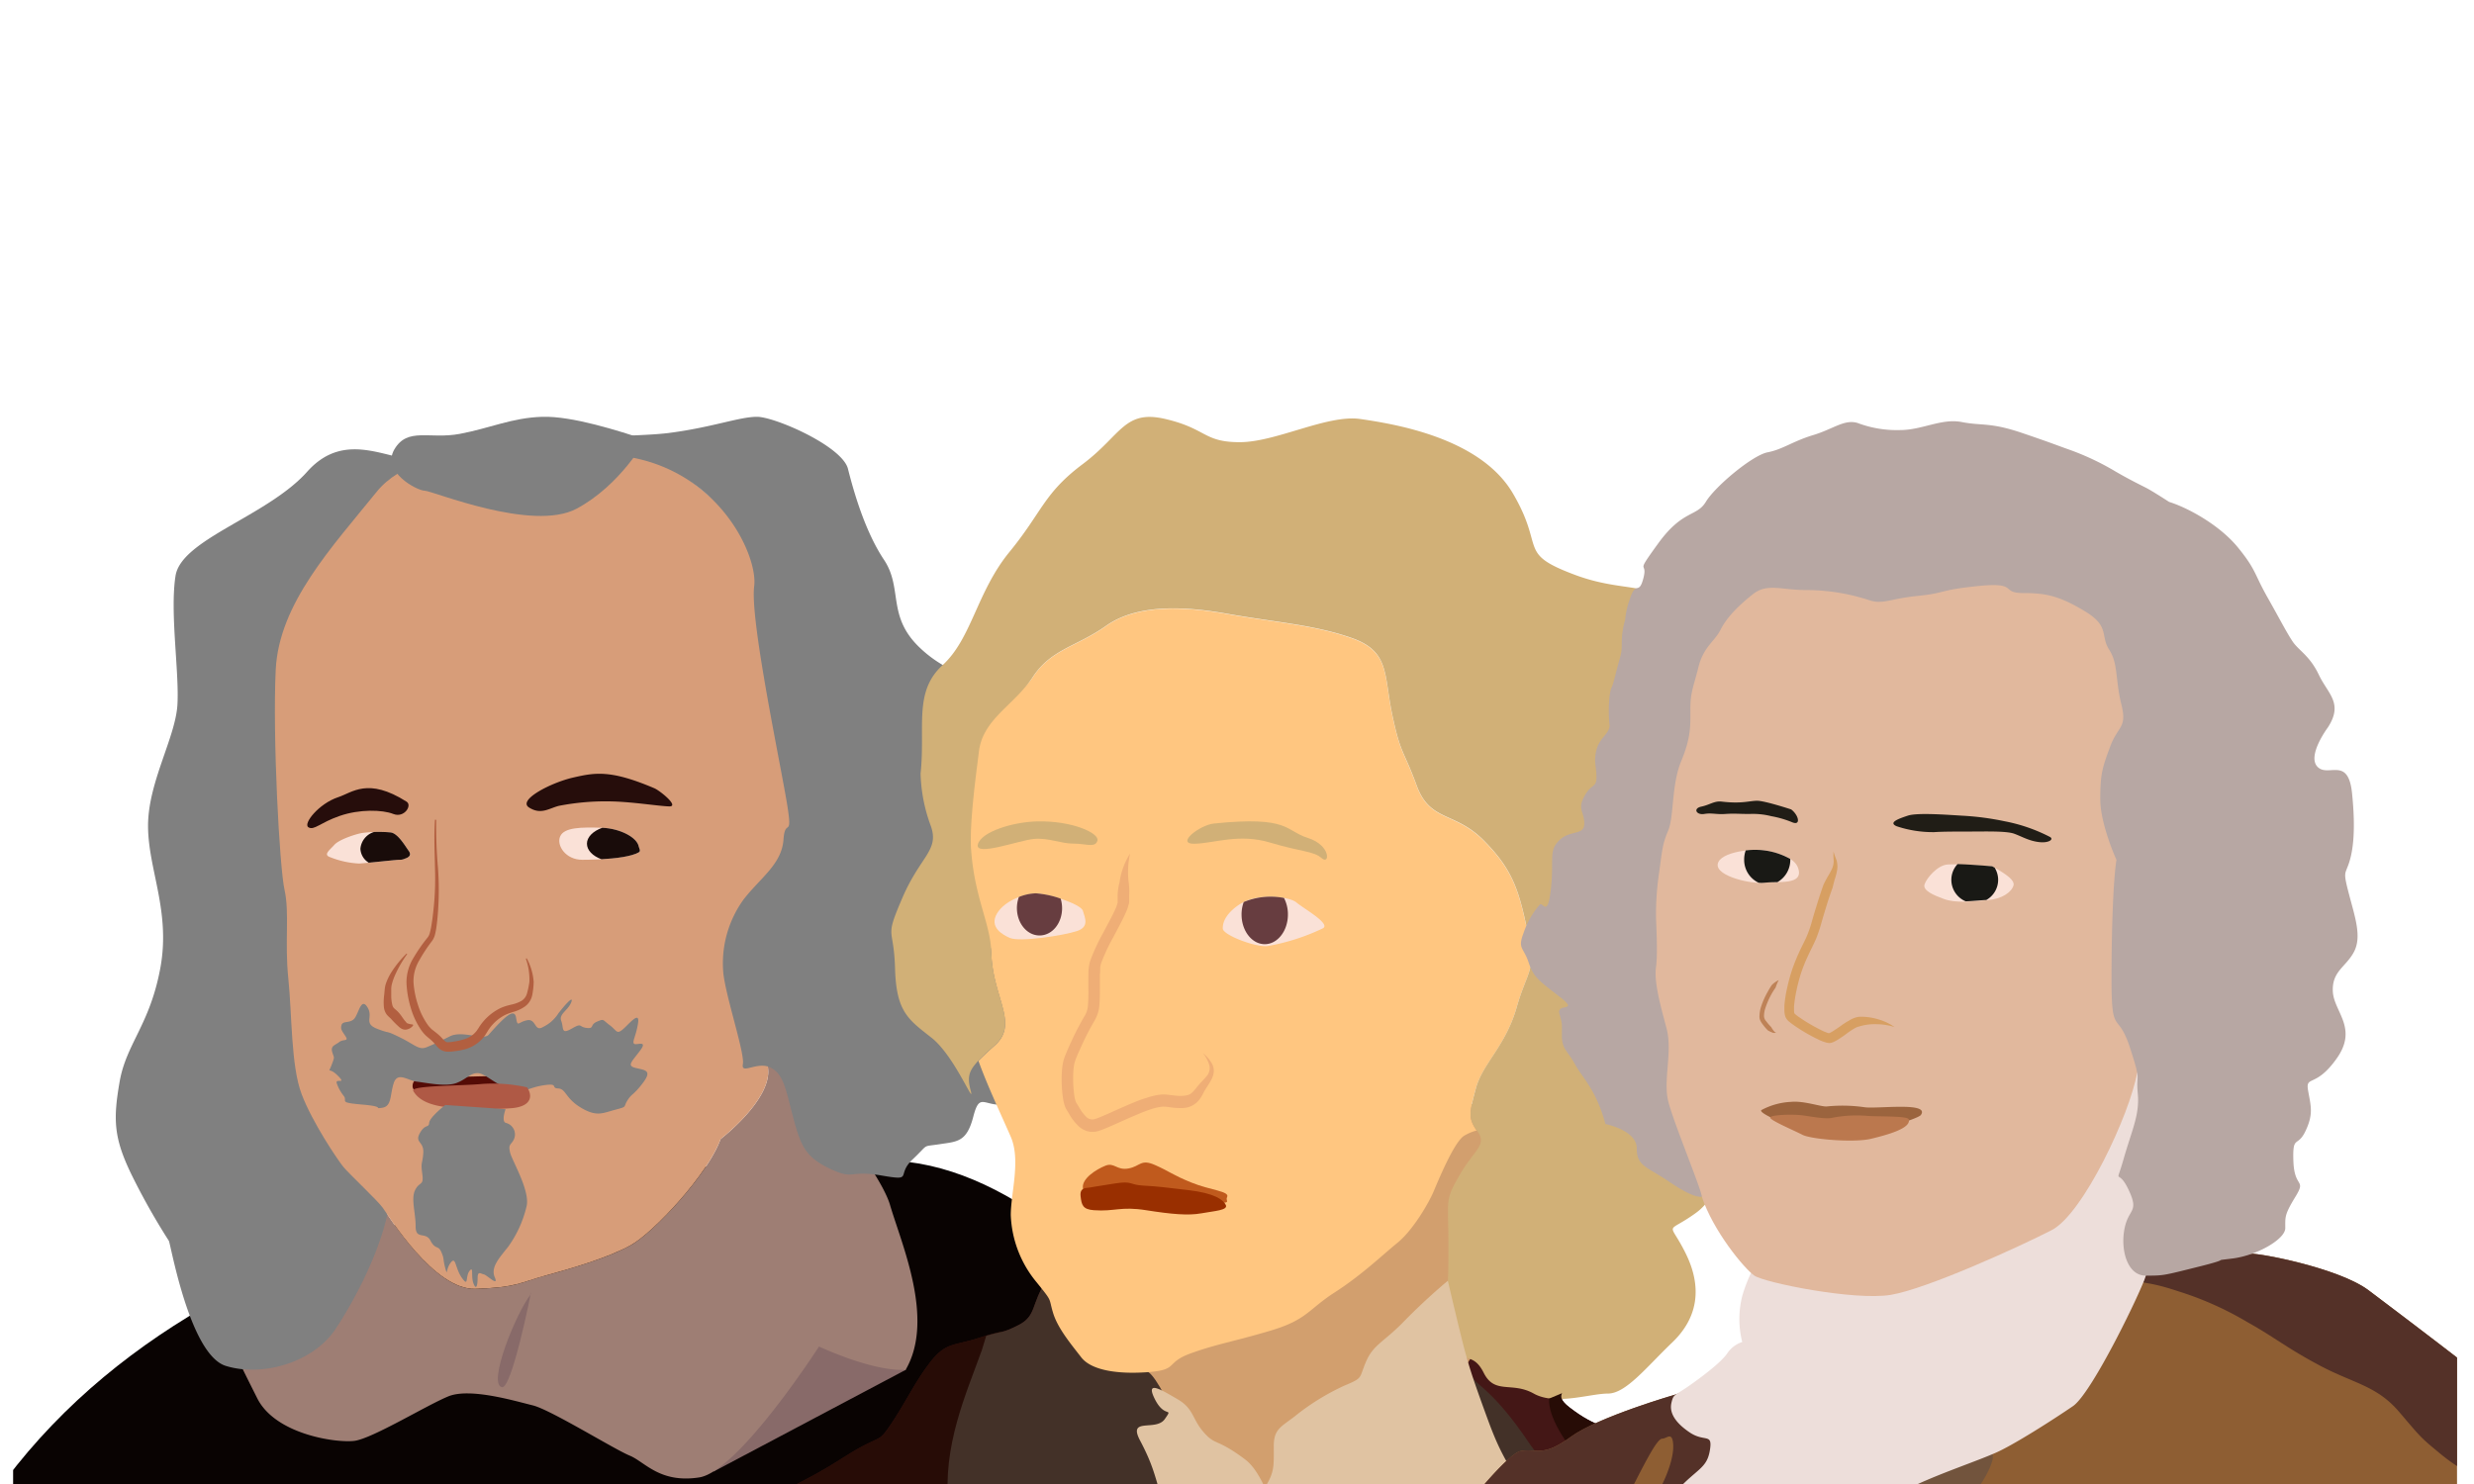<svg id="Layer_1" data-name="Layer 1" xmlns="http://www.w3.org/2000/svg" xmlns:xlink="http://www.w3.org/1999/xlink" viewBox="0 0 500 300">
  <defs>
    <clipPath id="clip-path">
      <rect x="2.65" y="13.21" width="493.92" height="286.79" fill="none"/>
    </clipPath>
    <clipPath id="clip-path-2">
      <rect x="-0.37" y="82.54" width="260.89" height="218.61" fill="none"/>
    </clipPath>
    <clipPath id="clip-path-3">
      <rect x="127.13" y="82.54" width="260.89" height="218.61" fill="none"/>
    </clipPath>
    <clipPath id="clip-path-4">
      <rect x="281.53" y="82.54" width="260.89" height="218.61" fill="none"/>
    </clipPath>
    <clipPath id="clip-path-5">
      <rect x="2.16" y="-276.52" width="298.78" height="250.35" transform="translate(303.11 -302.68) rotate(-180)" fill="none"/>
    </clipPath>
    <clipPath id="clip-path-6">
      <rect x="201.22" y="-276.52" width="298.78" height="250.35" fill="none"/>
    </clipPath>
    <clipPath id="clip-path-7">
      <rect x="-454.19" y="-325.94" width="357.76" height="299.77" fill="none"/>
    </clipPath>
    <clipPath id="clip-path-8">
      <rect x="-422.45" y="-679.73" width="358.03" height="300" fill="none"/>
    </clipPath>
  </defs>
  <title>pic-6</title>
  <g clip-path="url(#clip-path)">
    <g clip-path="url(#clip-path-2)">
      <g>
        <path d="M291.92,335.46c-23.69-15-64.7-100.16-112.84-100.87S33,241.78-7,311.46c-25.42,44.27-72.67,59.34,67,52S291.92,335.46,291.92,335.46Z" fill="#090302"/>
        <polygon points="183.09 276.9 144.21 297.49 145.97 269.5 178.07 268.11 183.09 276.9" fill="#886a69"/>
        <path d="M67.39,264.65c5.92-8.82,10-20.46,10-20.46,1.15,1.54,10.35,16.62,18.66,16.36s9.07-1.28,14.18-2.68,12.65-3.58,17.25-6.14,15.59-14.31,18.15-21.46c0,0,10-7.67,9.62-13.94-.06-.94-.2-2-.36-3a1.5,1.5,0,0,1,.88-.33c3,0,21.76,22.59,24.1,30.57s9.09,23.13,3.17,33.33c0,0-5.29.8-17.52-4.69,0,0-16.23,25.22-24.21,26.46s-11-3.17-14.05-4.41-16-9.28-19.56-10.15S95,280.49,90.62,282.28s-15.38,8.54-19,9S55.68,290,52,282.69s-3.87-7.85-3.87-7.85h2.76C53.89,274.84,61.47,273.46,67.39,264.65Z" fill="#9e7e74"/>
        <path d="M86,93.09c-6.89.55-15.89-6.72-23.93,2.28S36.62,109,35.47,116.43s.77,19.34.39,26-5.94,15.7-5.94,24.51,4.6,17.23,2.49,28.72-6.89,15.32-8.23,23S23,230,26.48,237.25a136.44,136.44,0,0,0,7.65,13.6c.39.76,4.22,23,11.49,25.27s17.62-.57,22.21-7.47,12.64-22.21,10.92-31.78S70.13,202,70.13,202l20.49-99.57Z" fill="gray"/>
        <path d="M150.53,107.42c-4.39-4.83-14.28-15.29-25.54-16.7s-39.74-2.59-48.83,8.66S56.36,122,55.72,135.45s.76,39.87,1.79,44.47,0,10.61.76,17.89.51,17.63,2.69,23.38,7.28,13.29,8.43,14.7,6.9,6.77,8,8.31,10.35,16.61,18.66,16.35,9.07-1.28,14.18-2.68,12.65-3.58,17.25-6.14,15.59-14.31,18.15-21.46c0,0,10-7.67,9.62-13.94s-4-15.45-.17-16.73,10.23-3.2,12-9.71,3.45-11.38,2.93-15.34-1.27-6.26-3.19-8.18S156.91,114.42,150.53,107.42Z" fill="#d79d79"/>
        <path d="M106.39,220.29c-2.31-3.35-7.18-2.69-12.75-2.62s-10.38-.78-10.25,2,11.8,1.35,16.1,1.21A63.14,63.14,0,0,0,106.39,220.29Z" fill="#540b06"/>
        <path d="M127.86,92.52c-25.37-5-1.43-3.86,7.37-5S149.4,84.26,153,84.26s17.23,5.94,18.38,10.53,3.45,12.64,7.28,18.38.57,11.3,7.08,17.62,12.07,5.17,14.37,11.49,5.55,13.78,3.06,18.95,4.21-4.21,3.06,12.07-1.34,11.29,1,21.44,1.15,12.64,1.34,21.26-.57,6.7-5.17,7.27-5.36-2.68-6.7,2.49-3.26,5-6.89,5.56-1.92-.2-5.37,3.06.39,4.4-6.31,3.25-5.37,1-10.34-1.34-5.94-4.59-7.47-10.34-1.92-8.8-4.6-10.14-6,1.56-5.58-.71-3.8-14.61-4-19a22,22,0,0,1,4.21-14.36c3.45-4.4,7.66-7.08,8-12.06s2.3,1.34.19-10.15-6.89-34.94-6.12-41S145.72,96,127.86,92.52Z" fill="gray"/>
        <path d="M130.45,88.86c-5.36-1.73-14.75-4.79-20.87-4.6s-10.53,2.3-16.66,3.45S82.39,86.3,79.71,90.83s4.59,8.37,6.12,8.37,21.78,8.42,30.71,3.63S130.45,88.86,130.45,88.86Z" fill="gray"/>
        <path d="M107.3,261.23c0,.38-3.88,19.59-5.85,19.2-3-.58,2.86-15.08,5.85-18.82" fill="#886a69"/>
        <path d="M132.27,159.36c-8.87-3.78-12-3.19-16.45-2.17s-11.3,4.54-8.89,6.06,4,.17,6-.34a49.2,49.2,0,0,1,11-.89c4.2.13,9,.91,11.26,1S133.38,159.84,132.27,159.36Z" fill="#260d0b"/>
        <path d="M82.17,162.06c1.19.76-.48,3.36-2.68,2.49s-6.81-1-10.83.39-5.18,3-6.33,2.3,2.11-4.79,6-6.08C71.19,160.24,74.31,157.08,82.17,162.06Z" fill="#260d0b"/>
        <path d="M121.62,167.34c-4.11-.14-7.61-.1-8.41,1.74s1.14,4.73,4.44,4.73,9.25-.25,11.45-1.5c.51-.29,0-1,0-1.2C128.7,169.24,125.25,167.46,121.62,167.34Z" fill="#fae1d7"/>
        <path d="M81.81,173.59c1-.3,1.38-.78.76-1.63s-2.15-3.52-3.63-3.68a25.78,25.78,0,0,0-5.82.12c-1.49.29-4.65,1.36-5.55,2.39s-2.34,2-.83,2.5a18.16,18.16,0,0,0,5.85,1.28c1.63-.11,7.45-.74,8.16-.76A2.32,2.32,0,0,0,81.81,173.59Z" fill="#fae1d7"/>
        <path d="M82.3,192.86a24.46,24.46,0,0,0-2.34,4,11.44,11.44,0,0,0-.76,2.09,4,4,0,0,0-.13,1l0,1.17a7.93,7.93,0,0,0,.24,2.12c.22.65.37.54,1.17,1.35.61.65,1,1.37,1.39,1.81l.15.16c0,.05.1.09.09.11a.36.36,0,0,0,.23.2,3.63,3.63,0,0,0,1.08.23l.09.17a2.08,2.08,0,0,1-1.15.81,1.58,1.58,0,0,1-.91,0,1.67,1.67,0,0,1-.4-.19,3.37,3.37,0,0,1-.31-.21,20.54,20.54,0,0,1-1.69-1.69c-.23-.26-.43-.35-.88-.88a3,3,0,0,1-.58-1.49,11,11,0,0,1,.06-2.53l.11-1.16a5.29,5.29,0,0,1,.3-1.29,11.38,11.38,0,0,1,1.09-2.18,22.05,22.05,0,0,1,3-3.68Z" fill="#b25f40"/>
        <path d="M98.75,209.19c2.91-3.29,5.19-5.61,5.54-3.5s.35.92,2.25.56,1.41,2.47,3.25,1.34a7.55,7.55,0,0,0,3.08-2.76c1.29-1.68,3.19-3.79,2.56-2.17s-2.54,2.32-2,3.73-.1,2.82,2.1,1.56,1.36-.36,3-.15.63-.63,2.11-1.26,1.06-.43,2.54.67,1.41,1.93,2.61.95,3.52-3.95,3.17-1.41-1.27,3.86-.81,4.25,2.92-.87,1.16,1.46-2.68,3-.77,3.45,3.29.49,1.4,3-2.32,2.19-3.17,3.6.07,1.16-2.46,1.84-3.74,1.47-6.91-.43-3-3.81-4.6-3.88.3-1.13-2.94-.64-3.39,1.56-6.56.78-5.22-3.24-6.77-3.24-2.18,1.2-4.3,2-6.2-.07-8-.28-3.87-2.07-4.65.28-.36,4.72-2.33,5,.92-.22-4-.64-3-.63-3.73-1.69A8.64,8.64,0,0,1,68.06,219c-.36-1.13,2.11.35.21-1.55s-2-.21-1.27-2.11.49-1.41.14-2.68.56-1.34,1.41-2,2-.07,1.27-1.19-1.06-1.41-.78-2.29,1.76-.25,2.61-1.31,1.34-4.3,2.61-2.25-.92,3.24,2,4.37,1.34.14,4.51,1.69,3.88,2.68,5.5,2,2.12-.91,4.65-2.18S97.7,210.38,98.75,209.19Z" fill="gray"/>
        <path d="M106.52,219.81c1.08,1.55,1.09,3.78-2.92,4.2a72.9,72.9,0,0,1-12.54-.1c-3-.28-6.21-1-7.55-3.39-.63-1.1,10-1,13.86-1.39A31.76,31.76,0,0,1,106.52,219.81Z" fill="#af5945"/>
        <path d="M102.24,227a2.4,2.4,0,0,1,1.48,3.59c-.56.92-1,.78-.63,2.4s4.19,7.89,3.3,11a23,23,0,0,1-3.65,8c-1.77,2.26-3.63,4.16-2.75,6.21s-1.55-.43-2.19-.57-1.27-.77-1.27.71-.28,2.6-.84,1.12.09-3.66-.8-2.53-.12,3.38-1.53,1.41-1.2-4.44-2.25-3.11-.63,2.95-1.13,1.09-.14-1.72-.78-3.2S88,252.71,87,250.8s-3-.07-3-2.89-1-5.64-.07-7.4,1.76-.7,1.41-3.24.07-1.9.21-4.23-1.77-2-.71-3.95,1.83-1,1.9-2.11,3.25-3.6,3.25-3.6l12.19.85S101.26,226.72,102.24,227Z" fill="gray"/>
        <path d="M75.59,168.19a26.49,26.49,0,0,1,3.35.09c1.48.16,3,2.83,3.63,3.68s.19,1.33-.76,1.63a2.32,2.32,0,0,1-1.06.22c-.53,0-3.87.36-6.22.59a3.48,3.48,0,0,1-1.69-2.82A3.9,3.9,0,0,1,75.59,168.19Z" fill="#190c0a"/>
        <path d="M121.72,167.34c3.59.15,7,1.92,7.37,3.77,0,.24.52.91,0,1.2-1.47.84-4.62,1.23-7.54,1.39-1.76-.65-2.93-1.81-2.93-3.15S119.87,168,121.72,167.34Z" fill="#190c0a"/>
        <path d="M88.16,165.74a96.39,96.39,0,0,0,.36,9.75,60.64,60.64,0,0,1-.08,9.81c-.07.82-.16,1.64-.29,2.47-.07.41-.15.82-.26,1.25a3.74,3.74,0,0,1-.61,1.25,33,33,0,0,0-2.62,4,8.14,8.14,0,0,0-1.09,4.33,18.68,18.68,0,0,0,.92,4.6,14.46,14.46,0,0,0,2.05,4.1,6.79,6.79,0,0,0,.72.78l.93.73a10.45,10.45,0,0,1,1,.9,9.81,9.81,0,0,0,.78.79.75.75,0,0,0,.55.19,7.37,7.37,0,0,0,1-.1,15.92,15.92,0,0,0,2.23-.48,5.33,5.33,0,0,0,1.82-.94,4.83,4.83,0,0,0,.71-.72,10.83,10.83,0,0,0,.63-.94,10.76,10.76,0,0,1,3.91-3.55,7.93,7.93,0,0,1,1.24-.52c.43-.15.86-.24,1.23-.34a7.12,7.12,0,0,0,2.07-.75,2.57,2.57,0,0,0,1.16-1.57,16.75,16.75,0,0,0,.47-2.3,12.43,12.43,0,0,0-.72-4.68l.18-.07a11.71,11.71,0,0,1,1.41,4.79,15.93,15.93,0,0,1-.27,2.51,3.79,3.79,0,0,1-1.46,2.41,7.56,7.56,0,0,1-2.42,1.13c-.41.14-.77.24-1.1.38a6.89,6.89,0,0,0-1,.49,8.91,8.91,0,0,0-3.11,3.11c-.18.28-.43.72-.72,1.09a6.8,6.8,0,0,1-1,1A7.25,7.25,0,0,1,94.36,212a14.32,14.32,0,0,1-2.56.51,7.31,7.31,0,0,1-1.39.09,2.72,2.72,0,0,1-1.69-.65c-.41-.38-.64-.7-.9-1a9.67,9.67,0,0,0-.79-.78c-.14-.13-.29-.24-.43-.36l-.53-.46a7.36,7.36,0,0,1-.9-1.05A15.63,15.63,0,0,1,83,203.68a20.45,20.45,0,0,1-.85-5,9.45,9.45,0,0,1,1.39-5,33.46,33.46,0,0,1,2.82-4.08,2.5,2.5,0,0,0,.48-.91c.1-.36.19-.75.27-1.14.14-.78.26-1.57.35-2.37a59.31,59.31,0,0,0,.45-9.7c-.06-3.25-.23-6.52,0-9.78Z" fill="#b25f40"/>
      </g>
    </g>
    <g clip-path="url(#clip-path-3)">
      <g>
        <path d="M211.46,258.91c-3.15,4.75-1.89,7.09-5.68,9s-2.73.88-7.78,2.54-6.72.82-9.88,4.82-5,8.2-8,12.61-1.68,1.68-9.88,6.94-10.51,5.26-13.66,8.41.42,2.31-6.52,6.1-.84,2.1-15.56,7.14-13.45,1.9-21,6.94-9,3.79-13.25,8.83-10.72,10.94-17,20.82-20.6,37.84-20.6,37.84H441.05s-7.78-30.7-24.81-44.57S398,331.38,390.38,330.12s-6.73.21-16.4-9-21.66-20.39-27.54-20.6-3.58,1.89-8-1.9-4.84-3.57-9.25-7.14-6.31-2.53-12-6.94S324,282.27,304.56,274,211.46,258.91,211.46,258.91Z" fill="#441716"/>
        <path d="M116.12,350.17c4.19,2.29,3.81-17.52,9.91,1.15s10.29,33.9,10.67,23.24-3.81-14.86-1.91-22.1,4.57.94,12.19-8.68,7.24-10.37,9.91-15.13-2.29-19.63,4.57-7,11.81,8,13,16S174,345.22,174,357s1.91,24.38,3.43,16,.38-20.57.77-30.86,1.14-12.57,4.19-1.14,9,24.76,9.05,31.24,1.84,14.56,2.05.76,1.2-17.94,12-19.26,46.94,3.1,54.77,7.83c4.78,2.89-30-57.71-57.62-92.43a41.14,41.14,0,0,0-4.67,1.26c-5,1.66-6.72.82-9.88,4.82-.22.28-.42.57-.64.85h0c-2.35,3.17-4,6.47-6.16,9.9l-.14.24c-.34.54-.68,1.08-1.05,1.62-1.47,2.21-1.89,2.63-3,3.15l-.43.21a37.63,37.63,0,0,0-3.82,1.95c-.76.44-1.63,1-2.66,1.63-5.12,3.28-7.95,4.52-10.12,5.75a15.49,15.49,0,0,0-3.54,2.66,7.76,7.76,0,0,0-1.29,1.59,3.89,3.89,0,0,0-.28.6,2.6,2.6,0,0,0-.1.25,2.51,2.51,0,0,1-.72,1,7.89,7.89,0,0,1-.91.71l-.67.44c-.64.4-1.47.87-2.55,1.47s-1.85,1.05-2.43,1.42-.8.53-1.08.74l-.4.3-.36.26-.38.25c-1.15.71-3.09,1.49-10.91,4.17-14.72,5.05-13.45,1.9-21,6.94-1.42.95-2.63,1.67-3.68,2.26-.7.39-1.32.72-1.9,1l-1.6.79c-.73.36-1.39.7-2,1.09l-.63.41a13.84,13.84,0,0,0-1.27,1,20.76,20.76,0,0,0-2.14,2.25c-1.31,1.58-2.85,3.24-4.54,5.08-.68.73-1.38,1.49-2.09,2.29-1.44,1.6-3,3.33-4.5,5.26q-1.74,2.16-3.53,4.66c-.39.56-.79,1.13-1.18,1.72s-.79,1.19-1.19,1.81c-1.38,2.16-3.14,5.18-5,8.59l-.83,1.49c-.56,1-1.12,2-1.69,3.07s-1.15,2.1-1.72,3.16c-1.15,2.12-2.28,4.26-3.38,6.31-4.36,8.23-7.93,15.22-7.93,15.22H81.07c1.91-10.23,8-14,16.77-25.85S111.93,347.89,116.12,350.17Z" fill="#270c06"/>
        <path d="M266,389.92,251.83,287.23l-36-27.9-4.37-.42c-3.15,4.75-1.89,7.09-5.68,9-3.41,1.7-2.9,1.06-6.46,2.13l-.89,2.91c-3.16,8.83-8,19.35-6.73,31.54s-.41,19.34-.21,33.64,1,25.23,9.88,34.06c5.15,5.15,10.51,12.51,15.08,18.71h47.34C265.18,390.29,266,389.92,266,389.92Z" fill="#433128"/>
        <path d="M297.74,278.51c.49,1.45,4,2.41,11.11,12.93s12.57,7.14,11.73,18.29S320.16,327,317,336s-5,9.88-6.3,18.5,1.05,12.19-5.05,22.49-21,25.44-21.87,31.75S276.22,320,276.22,320Z" fill="#433128"/>
        <path d="M232.11,277.4c3.31,2.16,12,24.4,12,24.4l35.67.32L304.56,263l-5.19-41-71.93,46.15Z" fill="#d29f6e"/>
        <path d="M295.83,229.65a9.26,9.26,0,0,1,2.6-1.11c-1.75-2.51-1.47-3.6-.17-8.44,1.35-5,6-8.53,8.25-16.41s3.94-6.9,2.21-15.27-3-12.57-8.87-18.48-10.83-3.69-13.54-11.08-3.21-6.16-4.93-14.29-.49-12.81-8.13-15.52-15.56-3.2-25.27-4.93-18.57-1.72-24.49,2.47-11.08,4.68-14.78,10.34-12.76,6-13.5,12.68c-.37,3.31-3.26,17.27-2.32,24.9s7.33,13.52,7.45,18.09c.25,9.12,5.66,14.29.74,18.72-1.43,1.29-2.52,2.28-3.33,3.14,1.84,5.13,4.86,11.49,6.53,15.35,2.05,4.74,0,11.38,0,15.81a22.57,22.57,0,0,0,5.22,13.6c3.32,4.11,2.37,3,3.32,6.16s3.63,6.33,5.69,9,7.43,3.47,13.6,3,3.32-1.9,8.54-3.79,8.69-2.38,16.12-4.59,7.59-4.27,13-7.75,9.49-7.43,12.65-10,6.32-8.06,7.27-10.28S293.77,231.07,295.83,229.65Z" fill="#ffc680"/>
        <path d="M186.05,156.39c1-9.36-1.48-16.5,4.44-21.92s6.89-14.78,13.54-22.91,6.9-11.82,14.78-17.73,8.38-11.09,16.75-9.12,7.64,4.68,15,4.68,17.73-5.66,24.39-4.68,24.14,3.7,30.79,15,.74,12.07,12.56,16.5,18,0,22.41,11.09,4.68,15.76,8.87,27.83,1.73,11.83,0,24.39.49,12.31-1.48,19.95-6.15,6.65-3.94,14.78,5.18,8.62,3.94,14,.74,12.56-5.42,17-5.41,1.23-2,8.13,2.47,13.05-2.71,18-9.36,10.34-13,10.34-10.59,2.47-15,0-7.88.25-10.1-4.18-4.18-1.62-6.15-5.49-3-2.4-2-7.57,1-4.43,1-13.3-.74-8.38,2.22-13.55,5.66-6.16,3.69-8.87-1.7-3.69-.36-8.71,6-8.53,8.25-16.41,3.94-6.9,2.21-15.27-3-12.57-8.87-18.48-10.83-3.69-13.54-11.08-3.21-6.16-4.93-14.29-.49-12.81-8.13-15.52-15.56-3.2-25.27-4.93-18.57-1.72-24.49,2.47-11.08,4.68-14.78,10.34-10.15,8.49-10.89,15.14c-.27,2.4-2,14.31-1.56,19.85.72,9.79,3.92,14.86,4.08,20.68.25,9.12,5.66,14.29.74,18.72s-5.91,5.42-4.93,9.12-3.2-6.9-7.88-10.59-7.14-5.18-7.39-14-2.22-5.67,1.48-14.29,7.63-9.61,5.66-14.78A32.7,32.7,0,0,1,186.05,156.39Z" fill="#d1b077"/>
        <path d="M245.34,166.48c-2.91.3-7.87,4.2-3.88,4.09s9-2.12,15.26-.23,8.72,1.67,10.39,3.14,1.89-2.61-2.78-4.08S260.66,164.91,245.34,166.48Z" fill="#d1b077"/>
        <path d="M209.62,166.05c7.14-.16,12.65,2.41,12.17,3.91s-2.25.58-4.85.58-5-1.21-8-.94-12,3.65-11.31,1.09S204.73,166.16,209.62,166.05Z" fill="#d1b077"/>
        <path d="M251.16,182.44c3.38-1.85,9.46-1.19,10.85,0s7,4.3,5.36,5.22a43.1,43.1,0,0,1-11.11,3.58c-2.28.37-9.07-2.18-9.13-3.51C247,184.62,251.16,182.44,251.16,182.44Z" fill="#fae1d7"/>
        <path d="M201.52,184.62c1.55-2.56,5.55-4,7.87-4s9.06,2.11,9.46,3.5,1.38,3.24-1.19,4.1-11.49,2.28-13.57,1.39C202.71,189,199.8,187.47,201.52,184.62Z" fill="#fae1d7"/>
        <path d="M218.86,240.19c-.28-1.94,2.74-3.82,4.55-4.54s2.26,1,4.67.56,2.43-2,5.41-.67,3.4,1.93,7.27,3.51S248.6,240.8,248,242s2.54,1.44-8.14.83-16.13.26-17.65-1S219.21,242.68,218.86,240.19Z" fill="#c05a1d"/>
        <path d="M220.1,240.09c-.68.08-1.91,0-1.71,1.74s.41,2.66,2.69,2.82c4.2.31,5.35-.82,10.55,0s8.55,1.11,11.17.63,5.43-.61,4.94-1.68-2.34-2.39-7.49-3-6.13-.75-9.15-.92-2.12-1-5.74-.44S220.1,240.09,220.1,240.09Z" fill="#992f00"/>
        <path d="M228.38,172.57a17.72,17.72,0,0,0-.29,5.66,14.26,14.26,0,0,1,.12,2.85l0,.74,0,.38c0,.12,0,.36-.07.51a9,9,0,0,1-.53,1.59c-.82,1.87-1.76,3.53-2.65,5.23a38.35,38.35,0,0,0-2.35,5,4.36,4.36,0,0,0-.26,1.12c0,.44,0,.9-.06,1.36,0,.93,0,1.88,0,2.85s0,2-.08,3a7.27,7.27,0,0,1-.91,3.31,53.77,53.77,0,0,0-2.6,5c-.4.85-.79,1.71-1.14,2.57a8.86,8.86,0,0,0-.41,1.18,9.27,9.27,0,0,0-.19,1.26,24,24,0,0,0,.18,5.43,6.49,6.49,0,0,0,.29,1.14c0,.08,0,.09.07.14s.13.21.19.31l.38.62a8.08,8.08,0,0,0,1.51,2,1.72,1.72,0,0,0,1.62.43,11.53,11.53,0,0,0,1.19-.44l1.3-.55c1.74-.77,3.49-1.58,5.3-2.33.9-.37,1.82-.73,2.77-1a12.63,12.63,0,0,1,3.13-.68,10.33,10.33,0,0,1,1.62.12l1.39.15a7.14,7.14,0,0,0,1.23,0,4.64,4.64,0,0,0,1-.17,2.11,2.11,0,0,0,.86-.54,7.08,7.08,0,0,0,.86-1c.65-.81,1.37-1.47,1.92-2.15a2.51,2.51,0,0,0,.65-2.3,7,7,0,0,0-1.31-2.47,7.25,7.25,0,0,1,1.9,2.26,3,3,0,0,1,.29,1.61,4.23,4.23,0,0,1-.51,1.55c-.49.93-1.08,1.69-1.5,2.48a8.36,8.36,0,0,1-.78,1.34,4.35,4.35,0,0,1-1.36,1.26,4.29,4.29,0,0,1-1.78.58,9.76,9.76,0,0,1-1.64,0c-.52,0-1-.11-1.47-.16a9.6,9.6,0,0,0-1.25-.1,10.39,10.39,0,0,0-2.48.56c-.87.28-1.74.63-2.61,1-1.75.72-3.48,1.52-5.25,2.31l-1.35.57a13,13,0,0,1-1.51.54,4,4,0,0,1-2,0,4.47,4.47,0,0,1-1.71-.92,10.05,10.05,0,0,1-2-2.55l-.37-.61-.19-.3a3.88,3.88,0,0,1-.25-.5,7.91,7.91,0,0,1-.43-1.65,25.55,25.55,0,0,1-.21-6,13.48,13.48,0,0,1,.24-1.58,11,11,0,0,1,.53-1.54c.38-.92.78-1.81,1.19-2.69a54.7,54.7,0,0,1,2.75-5.23,5.07,5.07,0,0,0,.54-2.21c.07-.89.08-1.83.07-2.78s0-1.91,0-2.9c0-.5,0-1,.07-1.52a6.91,6.91,0,0,1,.37-1.68,40.53,40.53,0,0,1,2.51-5.39c.89-1.7,1.84-3.39,2.56-5a7.28,7.28,0,0,0,.39-1.13c0-.09,0-.09,0-.21l0-.34c0-.23,0-.46,0-.7a11.75,11.75,0,0,1,.39-2.9A14.66,14.66,0,0,1,228.38,172.57Z" fill="#efae76"/>
        <path d="M292.61,258.91a125.69,125.69,0,0,0-9.3,8.66c-3.86,3.85-5.79,4.34-7.24,7.71s-.48,3.22-4.34,4.82a47.44,47.44,0,0,0-10.12,6.27c-2.73,2.09-4.18,2.57-4.18,5.95s.16,4.88-1.12,7.23-3.86,7.23-2.25,10.61,2.49,7.07,4.21,5.78,1.57-4.5,4-1.6,5.14,6.1,5.31,7.71-.33,2.41-.49,8.2,0,12.21,0,12.21-5-6.11-5.46-11.41-.09-9.3-.71-11.64-3.47-20-9.26-24.36-5.94-2.73-8.35-5.46-2-4.79-5.31-6.72-6.61-4-4.59,0,3.79,1.41,2,4-7.55-.48-5,4.34,3,7.07,4.5,12.22-.9,4.51,2.2,8,.85,2.48-.59,3.29-2.09-1.13-.65,3.21,1.77,2.57,2.74,9,1.76,10,4.34,15.59,1.28,4.66,3.53,10.45,2.41,6.75,4.82,9.64,16.24,31.34,18.65,34.23-1.13,2.25,3.53-5,10.77-14.14,12.86-27,1.9-10.45,6.25-22,5.8-18.64,10.14-25.07,7.88-3.86,5.14-13.5-3.53-7.39-7.07-17-4-11.49-4.78-14.31S292.61,258.91,292.61,258.91Z" fill="#e0c3a2"/>
        <path d="M205.92,181.33a6.52,6.52,0,0,0-.4,2.25c0,3,2,5.53,4.57,5.53s4.56-2.48,4.56-5.53a6.65,6.65,0,0,0-.29-1.92,19.67,19.67,0,0,0-5-1.07A10,10,0,0,0,205.92,181.33Z" fill="#673d40"/>
        <path d="M260.29,184.87a7.19,7.19,0,0,0-.79-3.34,14.13,14.13,0,0,0-8.14.82,7.32,7.32,0,0,0-.44,2.52c0,3.31,2.1,6,4.69,6S260.29,188.18,260.29,184.87Z" fill="#673d40"/>
        <path d="M351.92,328.65c2.71,5.9-.72,7,3.85,18.47s11.81,20.2,14.1,27.06c1.67,5,2.53,10.06,4.67,16.51h22.37c0-1.57,0-3.24,0-5.08,0-10.29-.76-20.2-2.67-22.86s-10.67-20.82-9.14-13.65,0,17.07,1.52,20.5,4.19,18.67-2.66-1.14-8.77-10.11-13.34-24.68.38-7.7-4.57-22.56c-3.57-10.71-8.37-12.72-11.47-17-3.23-2.24-6.07-3.68-8.15-3.75-5.89-.21-3.58,1.89-8-1.9s-4.84-3.57-9.25-7.14-6.31-2.53-12-6.94c-1.89-1.47-1.77-2.21-1.49-2.85l-2.62,1.1c-.38,7.22,12.95,20.56,20.95,26.27S349.21,322.75,351.92,328.65Z" fill="#270c06"/>
      </g>
    </g>
    <g clip-path="url(#clip-path-4)">
      <g>
        <path d="M454.71,253.47c1.2-.32,17.88,2.78,24,7.38S516,289,522.17,295.1s14.57,16.61,14.57,16.61H290.63s13.39-17.89,16.79-18.4,4.42,1.28,10-2.81,21.25-8.6,21.25-8.6l82.51-31.78Z" fill="#8e5e33"/>
        <path d="M307.42,293.31c3.4-.51,4.42,1.28,10-2.81s21.25-8.6,21.25-8.6l12.05-4.64,4,3.06,3.7,30.33-2,1.06H329.33c.3-.53.67-1.11,1.11-1.86a24.5,24.5,0,0,1,3.67-4.4c1.57-1.71.94-3.61,1.84-5.41s2.4-5.5,2.2-8.11-1.3-1.1-2.2-1.1-2.7,3.31-5.31,8.41c-2.06,4.05-5.44,9.1-7.46,12.47h-9c.67-1.85,1.9-3,2.72-5.16.9-2.41-1.4.2-4.9.8s-3.61,2.7-5.71,4.36H290.63S304,293.82,307.42,293.31Z" fill="#543128"/>
        <path d="M358.12,296.39l38.28-6.72,5.64,1.81.67,2.48-.24.75a2.44,2.44,0,0,0,.24-.75,3,3,0,0,1-.12,1.51,11.49,11.49,0,0,1-.53,1.42,23.8,23.8,0,0,1-1.42,2.64,40.7,40.7,0,0,1-3.52,4.79,42.79,42.79,0,0,1-4.16,4.25,24.83,24.83,0,0,1-2.35,1.85,7.45,7.45,0,0,1-2.71,1.29,5.51,5.51,0,0,0,.73-.54l-.73.54h-35Z" fill="#72543d"/>
        <path d="M506.1,306.45a41.94,41.94,0,0,1-5.1-6.11c-2.4-3.3-3.6-3-7.71-6.38s-3.9-3.23-8.41-8.53-9.1-5.71-15.91-9.31-9.31-5.81-14.71-8.81a65.48,65.48,0,0,0-14.12-6.3c-6.6-2.21-7.39-1.31-6.79-2.21l-1.81-.93,3.93-6.33,19.24,1.93c1.2-.32,17.88,2.78,24,7.38S516,289,522.17,295.1s14.57,16.61,14.57,16.61H516.33s-1.72-.46-4.12-.86S507.91,308.25,506.1,306.45Z" fill="#543128"/>
        <path d="M433.68,257.87c-.72,2.69-10.84,23.72-14.72,26.38s-11.86,7.77-15.54,9.4-9.82,3.68-15.34,6.14-7.77,3.68-15.74,5.52-17,2.86-18.4,5.93-15.54,31.48-15.54,31.48-3.68-6.13-3.68-11.86-1-7.77-.41-13.49a15.46,15.46,0,0,1,4.5-9.2s-4.09-2.25,0-6.75,6.13-4.5,6.75-8.18-1-1.59-4.09-3.68-4.09-4.09-3.68-5.93.61-1.43,3.27-3.27,6.74-4.9,8-6.74a5.83,5.83,0,0,1,3.05-2.33,18.87,18.87,0,0,1,0-9.29,30.41,30.41,0,0,1,4.93-9.85l78.22-42.31Z" fill="#eddeda"/>
        <path d="M431.92,216.86c-1.51,8.5-10.92,28.54-17.26,31.81s-25.15,11.86-32.51,13.09-25.55-2.46-27.6-3.89-8.31-9-10.63-16-9.2-8.79-9.2-8.79l-9-56.43,22.08-66.25,84.12,5.73,16.48,88.53Z" fill="#e1b89d"/>
        <path d="M438.38,101.46c3.89,1.22,10.22,4.7,13.9,9.2s3.28,5.31,5.93,10,3.89,7.15,5.12,9,3.47,2.87,5.31,6.75,5,5.73,1.84,10.63c0,0-4.26,5.68-2.13,7.95s6.22-2.22,7,5.34.2,11.66-.61,14.11-1.23,1.64,0,6.34,2.61,8.59,1,11.65-4.47,3.89-4.27,8,5.12,7.36.82,13.49-6.38,3.35-5.82,6.54,1.12,4.71-.52,8.18-2.65.62-2.45,6.14,2.66,3.47.41,7.15-2.05,4.09-2.05,6.34-5.72,5.52-10.63,6.14.62-.21-6.75,1.63-7.15,1.84-10.83,1.84-5.11-5.11-4.3-9.4,3.07-3.26.82-8-2.69-.2-1-6.13,3.29-9,2.88-13.29.82-2-1.63-9.41-3.68-2-3.68-13.49.41-20.65,1-24.33c0,0-3.27-7.16-3.27-12.27s.41-6.34,2-10.63,3.48-3.68,2.25-8.59-.61-8.18-2.45-11,.2-4.7-4.91-7.77-7.77-3.68-12.47-3.68-.82-2.25-9-1.43-6.54,1.43-12.27,2-7.15,1.84-10,.82a41.08,41.08,0,0,0-12.68-2c-4.91,0-7.77-1.43-10.63.81s-5.32,4.71-6.55,7.16-3.47,3.48-4.49,7.57-1.64,5.11-1.64,8.38.2,5.72-1.84,10.63-1.43,11.25-2.66,14.11-1.22,4.29-1.84,8.59a58.57,58.57,0,0,0-.61,8.58c0,1.23.41,7.57,0,10.43s.82,7.47,2.11,12.25-.68,10.45.34,14.74,7.36,19.42,6.75,19.42-2.05,0-6.54-3.06-6.55-3.07-6.55-6.75-6.33-4.91-6.33-4.91c-1.88-7-4.71-9.4-6.14-12.06s-2.66-3.07-2.66-5.73.12-2.24-.5-4.52,4.2-.18,0-3.45-5.22-3.88-6.24-6.95-2.25-2.66-1-5.93a17,17,0,0,1,3.28-5.73c.61-.61,1.58,2.85,2.24-3.17s-.52-7.65,1.68-9.81,5.07-.92,5.07-3.37-1.43-2.87,0-5.52,2.46-1.64,2.46-3.89-.62-3.07,0-5.52,2.65-3.27,2.65-4.91a28.18,28.18,0,0,1,0-5.93c.41-2.65.21-.4,1.23-4.49s1.23-3.89,1.23-6.14a16.44,16.44,0,0,1,.68-4.79,16.48,16.48,0,0,1,.95-4.2c1.23-3.89,1.83-.62,2.76-4.3s-1.94-.2,3-7,7.77-5.31,9.61-8.38,9.4-9.41,12.47-10,5.11-2.25,9.2-3.48,6.34-3.27,9-2.45A22.43,22.43,0,0,0,384,86.94c4.5,0,8.39-2.42,12.48-1.62s5.72,0,12.26,2.23,6.34,2.25,9.82,3.48a53.27,53.27,0,0,1,9,4.29c2.46,1.44,4.91,2.66,6.14,3.28S438.38,101.46,438.38,101.46Z" fill="#b7a7a3"/>
        <path d="M414.24,169.16a33.68,33.68,0,0,0-9.12-3.14,55.56,55.56,0,0,0-8.67-1.13c-3.15-.19-9-.63-10.88,0s-4,1.38-2.26,2.14a23.13,23.13,0,0,0,7.6,1.19c1.7-.12,5-.12,7.67-.12s6.92-.13,8.49.44,2.95,1.44,5,1.69S415.2,169.63,414.24,169.16Z" fill="#201d16"/>
        <path d="M362,163.63c1.5,1.13,2,3.27.31,2.64A20.6,20.6,0,0,0,358,165a15.14,15.14,0,0,0-4.41-.45c-2.27,0-3-.13-4.9,0s-2.7-.26-4.27,0-2.33-1.12-.57-1.49,2.64-1.22,4.21-1c4,.46,5.5-.18,7.07-.18S362,163.63,362,163.63Z" fill="#201d16"/>
        <path d="M402.6,175.13c1.07.63,4.72,2.46,4.34,3.84s-2.33,2.78-5.28,3-6.39.69-8.86-.26c-2-.74-4.28-1.68-3.84-2.95s2.58-3.84,4.66-4S402.6,175.13,402.6,175.13Z" fill="#fae1d7"/>
        <path d="M363.37,175.39c-.71-1.92-3.51-2.83-6.21-3.4s-9.56.18-10,2.67,6.91,4.13,9.43,3.78S364.75,179.1,363.37,175.39Z" fill="#fae1d7"/>
        <path d="M370.55,172.12a13.9,13.9,0,0,0,.61,1.74,4.6,4.6,0,0,1,.13,2,11.21,11.21,0,0,1-.47,1.86c-.17.57-.31,1.15-.45,1.74-.83,2.24-1.52,4.57-2.2,6.89a29.38,29.38,0,0,1-1.2,3.57c-.52,1.18-1.09,2.23-1.58,3.32a33.63,33.63,0,0,0-1.33,3.28,35.32,35.32,0,0,0-.93,3.43,28.24,28.24,0,0,0-.55,3.46c0,.29,0,.56,0,.83a2.63,2.63,0,0,0,.06.6,2.1,2.1,0,0,0,.29.28c.21.17.43.34.67.5a31.55,31.55,0,0,0,3,1.86c.52.29,1.05.57,1.57.82a8.51,8.51,0,0,0,1.45.58h0a1.71,1.71,0,0,0,.27-.11,6.38,6.38,0,0,0,.69-.4c.48-.31,1-.66,1.47-1s1-.71,1.57-1a5.09,5.09,0,0,1,2-.81,11.46,11.46,0,0,1,3.89.48,10.88,10.88,0,0,1,3.39,1.59,12.49,12.49,0,0,0-3.55-.58,10.72,10.72,0,0,0-3.37.39c-.25.08-.47.12-.68.2a4.52,4.52,0,0,0-.68.36c-.48.29-1,.64-1.47,1s-1,.71-1.54,1.06a8.06,8.06,0,0,1-.89.51,4,4,0,0,1-.57.23,1.86,1.86,0,0,1-.88,0,8.12,8.12,0,0,1-1.94-.74c-.58-.27-1.13-.56-1.67-.86a35.89,35.89,0,0,1-3.2-2c-.26-.18-.52-.38-.79-.6a2.54,2.54,0,0,1-.86-1.11,4.41,4.41,0,0,1-.18-1.19c0-.34,0-.68,0-1a25.15,25.15,0,0,1,.59-3.74,35.83,35.83,0,0,1,1-3.62,37.18,37.18,0,0,1,1.41-3.48c.51-1.14,1.11-2.23,1.56-3.28a25.79,25.79,0,0,0,1.12-3.35c.69-2.34,1.4-4.68,2.23-7,.27-.57.57-1.12.88-1.67a17.25,17.25,0,0,0,.84-1.53,4,4,0,0,0,.33-1.64A15.61,15.61,0,0,1,370.55,172.12Z" fill="#d79f62"/>
        <path d="M359.49,198.14a8.4,8.4,0,0,0-.63,1.5A14.79,14.79,0,0,0,358,201a16.15,16.15,0,0,0-1.23,2.84,5,5,0,0,0-.26,1.44,1.57,1.57,0,0,0,.45,1.18,10,10,0,0,0,1,1.16,6,6,0,0,0,.42.65c.16.19.31.44.59.47a1,1,0,0,1-.88-.05,4.56,4.56,0,0,1-.8-.39,10.11,10.11,0,0,1-1.09-1.28,3.8,3.8,0,0,1-.47-.78,1.54,1.54,0,0,1-.13-.5,1.89,1.89,0,0,1,0-.47,6.25,6.25,0,0,1,.3-1.71,16.35,16.35,0,0,1,1.32-3c.26-.48.54-.94.85-1.41A4.64,4.64,0,0,1,359.49,198.14Z" fill="#be8257"/>
        <path d="M388.22,225.39c1.89-2.74-9.18-1.12-11.56-1.58a31.28,31.28,0,0,0-7.4-.14c-1.13.14-4.63-1.18-7.27-.92A14,14,0,0,0,356,224.4c-1.18.79,11.3,5.42,11.3,5.42l10.57-.86S387.62,226.27,388.22,225.39Z" fill="#9b643e"/>
        <path d="M385.77,226.3c-.2-.77-6.34-.53-8.52-.73a25.42,25.42,0,0,0-6.8.37c-1.32.36-3.83-.13-5.95-.44s-6.61-.14-6.74.4,4.71,2.57,6.5,3.5,10.47,1.63,13.85.82S386.25,228.09,385.77,226.3Z" fill="#bb784e"/>
        <path d="M397.27,182.21a4.72,4.72,0,0,1-2.9-4.35,4.65,4.65,0,0,1,1.26-3.18c2.83.08,7,.45,7,.45l.5.28a4.73,4.73,0,0,1,.7,2.45,4.68,4.68,0,0,1-2.4,4.08C400.1,182,398.67,182.17,397.27,182.21Z" fill="#191915"/>
        <path d="M357.16,172a14.65,14.65,0,0,1,4.66,1.64s0,.08,0,.13a5.15,5.15,0,0,1-2.62,4.57,25,25,0,0,0-2.62.11,6,6,0,0,1-1.16,0,5.1,5.1,0,0,1-2.92-4.72,5.37,5.37,0,0,1,.31-1.81A15,15,0,0,1,357.16,172Z" fill="#191915"/>
      </g>
    </g>
  </g>
  <g clip-path="url(#clip-path-5)">
    <g>
      <path d="M253.55-67.27c10.12,6.59,11.11,7.46,17,14.71s4.83,7.46,11,11.63S289-35,293.63-33.68s4.05,1.31,5.93,5.46,3.29,3.76-1.1,5.73-6.8,3.07-11.63,3.95S232.17,1.88,226.24,2.54s5,1.09-16,4.17a260.16,260.16,0,0,1-51.15,2.85C145,8.9,139.31,7.8,125.48,7.8s-23.19.66-32,.66S80.92,10.75,78.73,9.82c0,0-60.77,4.12-79.31,3.09s-46.7,1.38-54.94-3.43S2.16-4.67,2.16-26.16c0-4.46,9.61-17.38,18.17-31.26C25.65-66,57.56-88,57.56-88l13.28-7.3s42.8-14.67,61.8-14.94c9.93-.14,30.48-29.43,50-38.15,16.15-7.24,36.57,67.6,36.57,67.6Z" fill="#e4ab8d"/>
      <path d="M205-126.32c1.47,3.67,1.42,2.86,3.09,10.1s2.55,10.54,5.4,13.83,7.9,6.58,14.49,13.17,10.13,8.93,14.94,12.81S255.66-72.1,253-63.54,233.21-23.81,229.28-15.9,217-2.95,216.14,1s-1.25,2.56-1.25,2.56-36.95-29.43-51.54-31.25-8.45-15-8.45-15l30.76-38.64s9-5.37,9.73-9.91,8.14-18.19,8.19-21.7-1.38-9.28-1.32-12.87.61-8.64,1.32-8.86S205-126.32,205-126.32Z" fill="#daac3d"/>
    </g>
  </g>
  <g clip-path="url(#clip-path-6)">
    <g>
      <path d="M406.52-138.62c4,1.08.06-.88,10.66,5s20.81,8.18,24.34,12.53,9,15.73,14.13,21.62,4.58,6.73,14.78,15S477-74.91,485-66c9,10,15.77,39,28.73,44.9s19.62-8.52,26.69-2.63,11.38,3.92,18.84,13S575.77,15.55,584,25.76s19.23,25.9,19.23,25.9-480.26.59-479.67,0,37.29-53.38,54.56-64,27.48-19.63,40-23.55a167.38,167.38,0,0,1,24.34-5.53s-5.5-7,7.45-27.84,17.57-22,21.17-23,5.53.24,6.7-6,3.37-10.38,5.81-15.4,51.11-39.12,51.11-39.12Z" fill="#0b0b13"/>
      <path d="M399.25-124.88c6.16,1.08,12-.27,16.76,7.28s4.71,10.25,7.06,21.85,6.67,14,6.67,24.55,2.83,22.37,2.79,31.8.82,15.3,0,25.9,2.32,10.6-4.36,20-4.31,13.35-12.56,18.06-3.15,7.46-13.55,5.89-12.75-.79-18.64-5.5-10,3.14-13.05-10.2,1.2-11.39-.53-20-.15-5.5-6-16.88-4.71-12.31-7-16.1-2.93-1.53-5.52,8.14-12.15,8-12.16,20.52S342.31,31.64,327,32.82s-28.65,2.36-33-5.1-5.52-5.5-6.7-15.7-4.54-13.35-2.86-25.91,2.86-7.85,2.08-22-3.37-20.41-2.08-26.3,5.61-2,2.86-11.38-4.29-20.81-3.32-27.09,5.89-20.44,5.89-20.44l49.26-17.79Z" fill="#d8d0bb"/>
    </g>
  </g>
  <g clip-path="url(#clip-path-7)">
    <path d="M-191.89-71.33c9.3,1.57,3.21.3,26.81,5.88s21.83,3.16,31.22,8.05,11.42,5.66,19,11.75,8,5.24,14.47,12.94c8.37,10,1.36,7.19,15.07,14.05s12.08,4.73,26.8,10.57S-5.95,42.41-2.15,57.13,6.23,86.83,8.51,88.35s-310,0-310,0H-553a369.66,369.66,0,0,0,25.91-38.8c11.18-19.82,11.18-20.33,18.8-37.09s12.43-13.52,26.15-23.18,19.29-3.8,32.09-20.28C-438.8-45.51-420-61.43-413.85-63.94c13.2-5.39,22.52-11,33.13-15.06s35.55-12.23,35.55-12.23Z" fill="#b5afb1"/>
  </g>
</svg>

